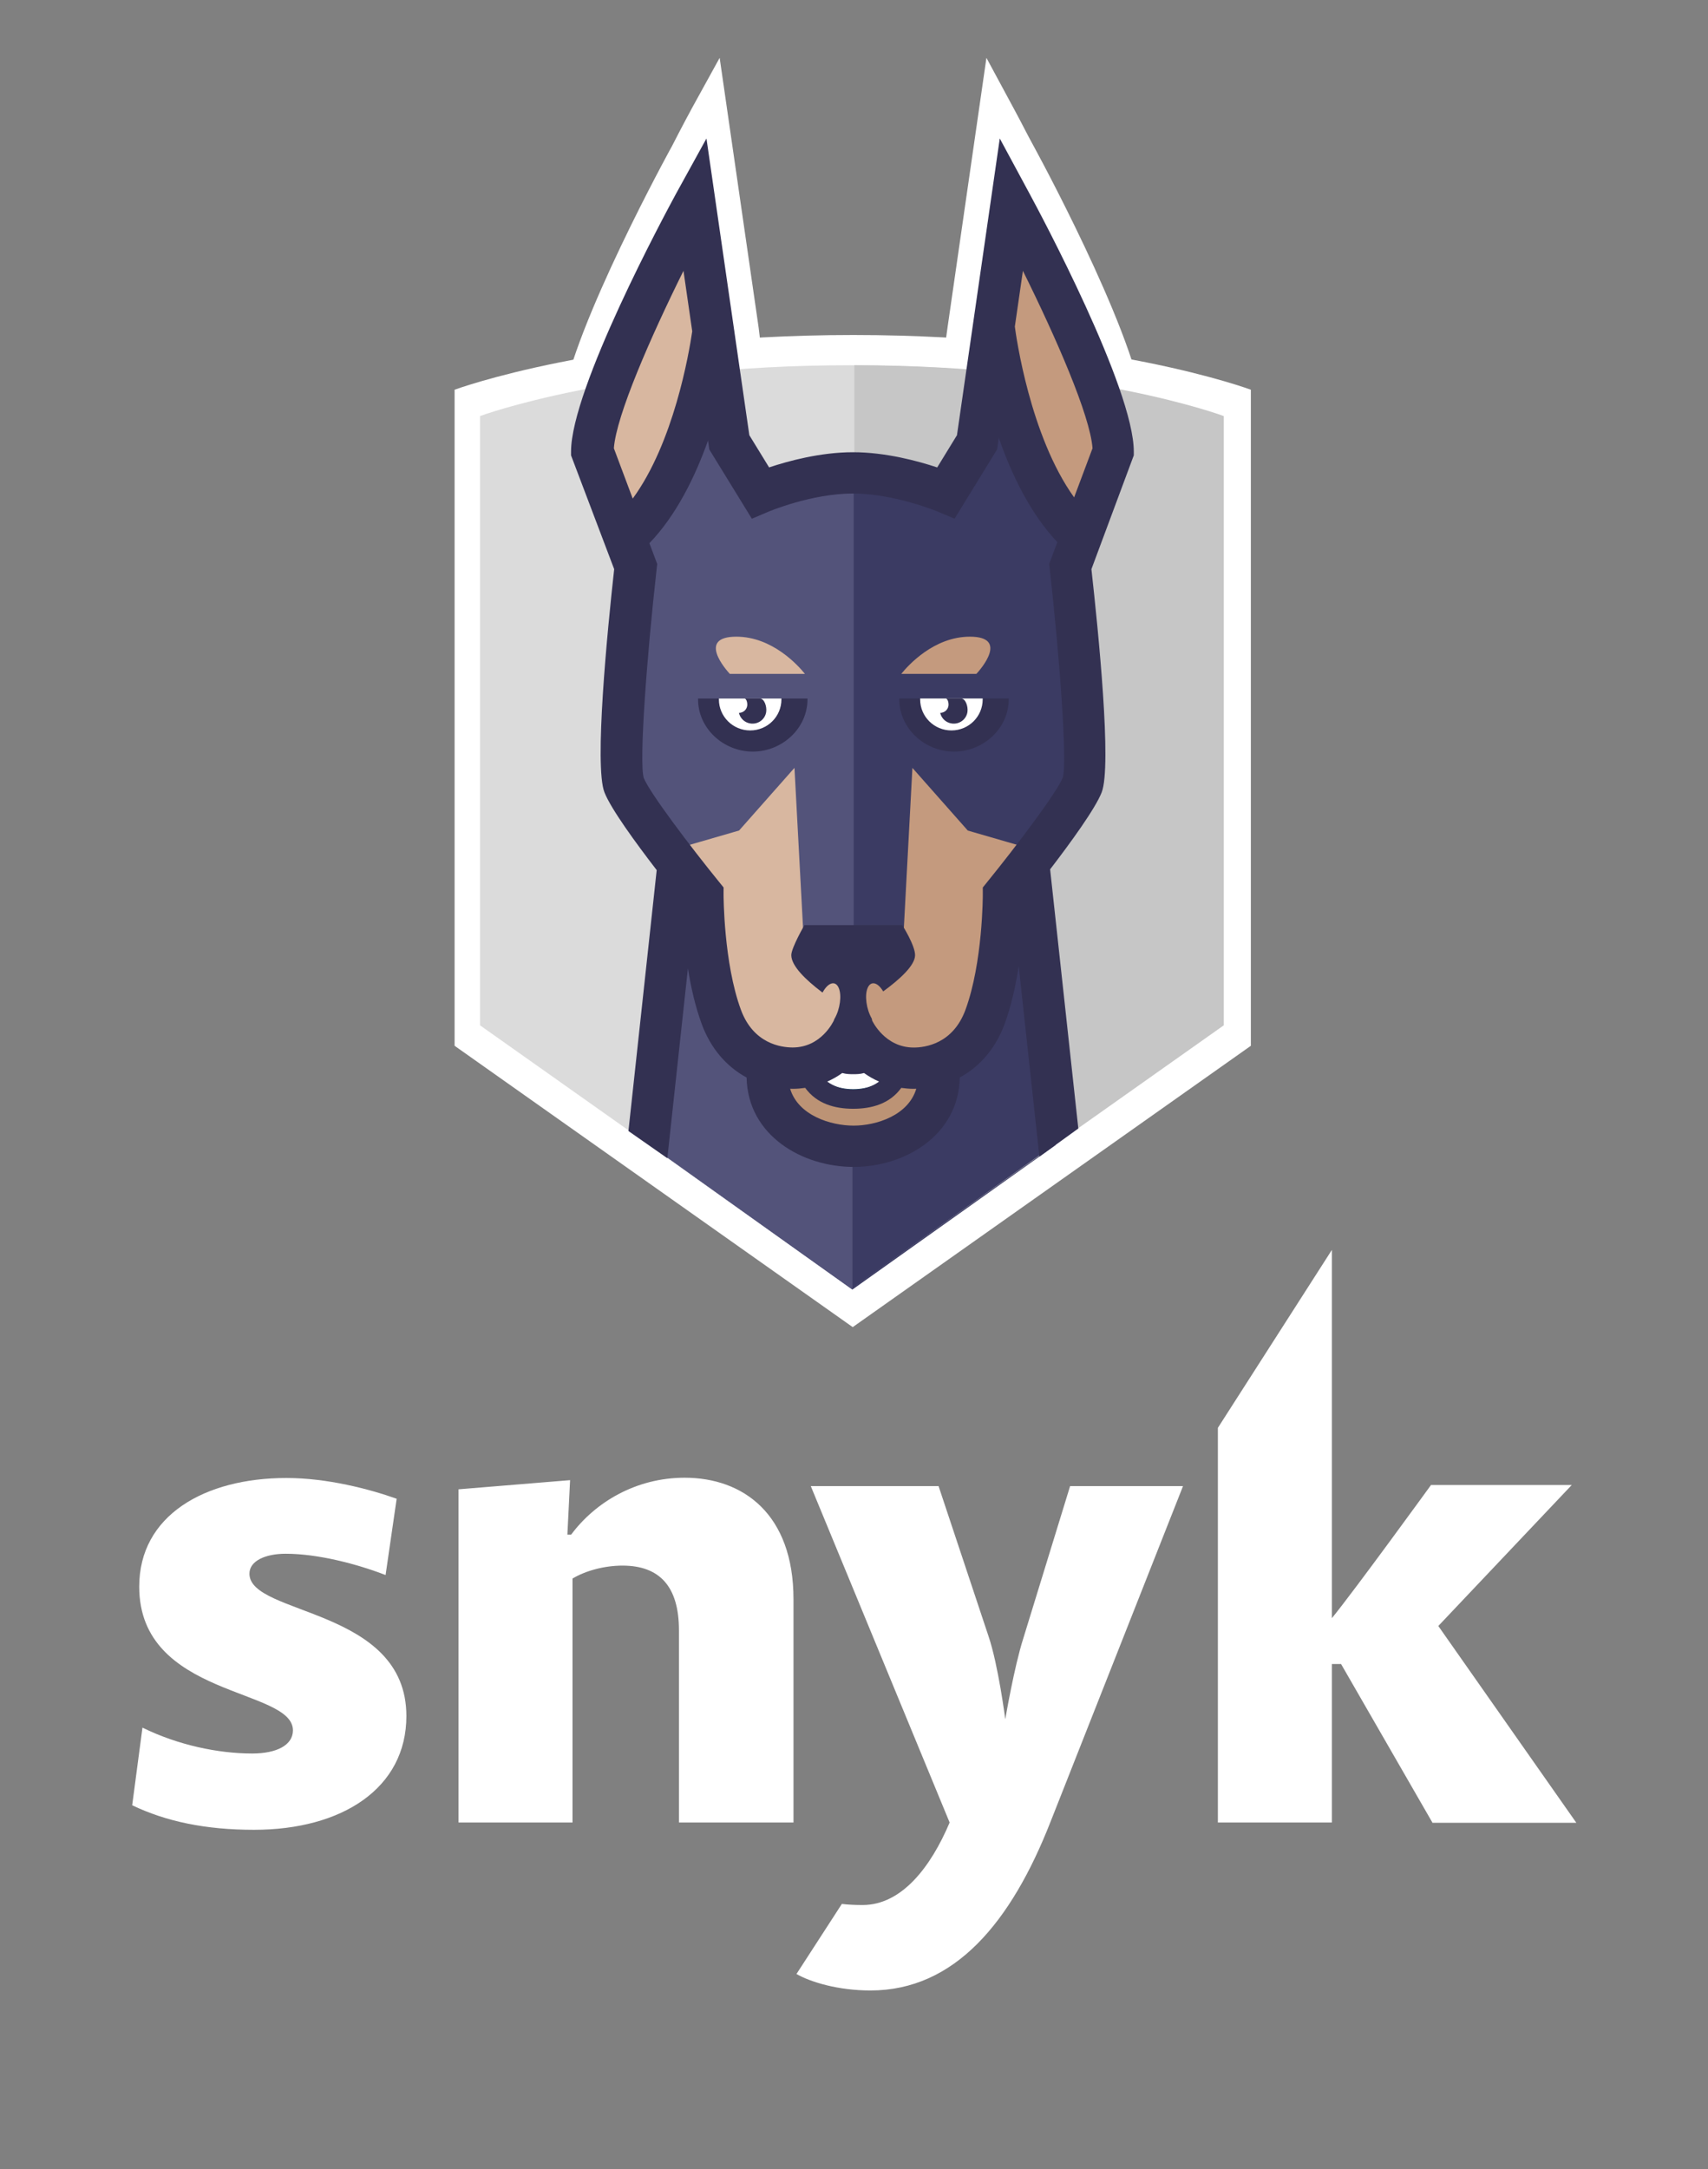 <?xml version="1.0" encoding="UTF-8" standalone="no"?>
<svg width="650px" height="825px" viewBox="0 0 650 825" version="1.1" xmlns="http://www.w3.org/2000/svg" xmlns:xlink="http://www.w3.org/1999/xlink">
    <rect x="0" y="0" width="650" height="825" fill="#808080" stroke="none"/>
    <!-- Generator: Sketch 3.8.3 (29802) - http://www.bohemiancoding.com/sketch -->
    <title>wordmark-symbol _vertical _c _transparent</title>
    <desc>Created with Sketch.</desc>
    <defs></defs>
    <g id="Logo" stroke="none" stroke-width="1" fill="none" fill-rule="evenodd">
        <g id="wordmark-symbol-_vertical-_c-_transparent">
            <g id="Group-2" transform="translate(50, 22)">
                <g id="wordmark" transform="translate(0, 453)" fill="#FFFFFF">
                    <path d="M46.673,220.966 C28.168,220.966 13.159,217.787 0.308,211.635 L4.215,182.104 C17.785,188.769 33.103,191.948 45.953,191.948 C55.308,191.948 61.477,188.769 61.477,183.13 C61.477,166.929 2.981,170.825 2.981,128.478 C2.981,101.408 27.86,87.156 59.009,87.156 C74.533,87.156 90.57,91.36 100.953,95.051 L96.738,124.069 C85.841,119.865 71.037,115.968 58.701,115.968 C51.093,115.968 44.925,118.634 44.925,123.556 C44.925,139.552 104.654,136.373 104.654,177.695 C104.654,205.175 80.187,220.966 46.673,220.966 L46.673,220.966 Z" id="Shape"></path>
                    <path d="M208.383,218.197 L208.383,145.089 C208.383,128.375 200.981,120.48 186.897,120.48 C180.009,120.48 172.813,122.428 167.879,125.402 L167.879,218.197 L124.495,218.197 L124.495,91.462 L166.953,87.976 L165.925,108.688 L167.364,108.688 C176.514,96.384 192.037,87.053 210.542,87.053 C232.748,87.053 251.972,100.793 251.972,133.297 L251.972,218.197 L208.383,218.197 L208.383,218.197 Z" id="Shape"></path>
                    <path d="M495.103,218.197 L460.355,157.906 L456.86,157.906 L456.86,218.197 L413.477,218.197 L413.477,68.084 L456.86,0.41 L456.86,140.475 C465.495,129.913 494.589,89.822 494.589,89.822 L548.15,89.822 L497.364,143.448 L549.897,218.3 L495.103,218.3 L495.103,218.197 Z" id="Shape"></path>
                    <path d="M357.243,90.232 L339.458,148.062 C335.963,158.931 332.57,178.926 332.57,178.926 C332.57,178.926 329.897,158.213 326.196,147.345 L307.178,90.232 L258.551,90.232 L311.393,218.197 C304.196,235.218 293.093,249.573 278.29,249.573 C275.617,249.573 272.944,249.471 270.374,249.163 L253.103,275.822 L253.103,275.822 C258.551,278.899 268.935,282.077 281.271,282.077 C313.346,282.077 334.832,256.136 349.841,217.787 L400.215,90.232 L357.243,90.232 L357.243,90.232 Z" id="Shape"></path>
                </g>
                <g id="symbol" transform="translate(123, 0)">
                    <path d="M218.43,29.971 L221.278,35.25 C225.49,43.026 262.344,111.937 262.344,136.834 L262.342,136.834 L262.342,138.294 L245.634,183.153 C248.351,207.605 253.754,260.736 249.675,271.116 C247.157,277.537 237.559,290.745 229.35,301.441 L240.466,403.574 L225.122,414.671 L218.176,350.745 L216.115,352.235 L215.583,347.331 C214.528,352.452 213.167,357.599 211.404,362.386 C207.889,371.938 201.677,379.177 193.733,383.465 C193.267,406.364 171.955,418.718 151.874,418.718 C131.627,418.718 110.137,406.374 109.663,383.482 C101.702,379.187 95.483,371.948 91.964,362.386 C90.255,357.739 88.919,352.759 87.873,347.791 L87.333,352.776 L85.346,351.388 L78.418,415.286 L63.074,404.571 L74.219,301.751 C65.945,291.007 56.163,277.602 53.621,271.11 C49.542,260.728 54.734,207.605 57.455,183.149 L40.444,138.296 L40.444,136.834 C40.444,111.937 77.593,43.026 81.81,35.25 L82.721,33.597 C86.472,26.268 89.355,20.928 90.311,19.166 L100.873,0 C100.873,0 110.518,66.608 110.511,66.667 L115.712,102.65 L120.561,142.391 C126.47,140.522 134.785,138.355 143.705,137.472 C146.111,131.613 148.721,127.711 151.59,127.711 C157.083,127.711 162.557,132.95 167.492,138.593 C173.039,139.595 178.089,140.944 182.117,142.188 L187.581,102.652 L202.398,0 L212.741,19.166 C213.53,20.623 215.624,24.523 218.43,29.971 Z" id="Shape-Copy-45" fill="#FFFFFF"></path>
                    <path d="M151.515,482.771 L0,375.764 L0,126.236 C0,126.236 56.024,105.417 151.721,105.417 C247.417,105.417 303.032,126.236 303.032,126.236 L303.032,375.764 L151.515,482.771 Z" id="Shape-Copy-44" fill="#FFFFFF"></path>
                    <polygon id="Shape-Copy-42" fill="#3B3B63" points="216.707 308.457 151.398 308.457 151.398 199.431 85.13 305.269 74.827 413.95 150.377 467.751 151.398 468.479 228.662 413.563"></polygon>
                    <g id="Shape-+-Shape-Copy" transform="translate(9.682, 116.917)">
                        <path d="M140.597,350.444 L0,251.068 L0,19.334 C0,19.334 51.987,-2.72534923e-14 140.788,-2.72534923e-14 C229.589,-2.72534923e-14 281.195,19.334 281.195,19.334 L281.195,251.068 L140.597,350.444 Z" id="Shape" fill="#DBDBDB"></path>
                        <path d="M142.633,2.84217094e-14 C142.568,2.84217094e-14 142.506,0.002 142.44,0.002 L142.44,350.438 L142.442,350.438 L283.041,251.063 L283.041,19.334 C283.041,19.334 231.434,2.84217094e-14 142.633,2.84217094e-14 L142.633,2.84217094e-14 L142.633,2.84217094e-14 Z" id="Shape" fill="#C6C6C6"></path>
                    </g>
                    <polygon id="Shape-Copy-41" fill="#3B3B63" points="228.277 413.339 216.345 308.457 151.032 308.457 151.032 468.236"></polygon>
                    <polygon id="Shape-Copy-40" fill="#53537A" points="74.827 413.95 151.398 468.479 151.398 199.431 85.13 305.269"></polygon>
                    <path d="M184.352,382.969 C184.352,400.951 167.407,409.866 151.863,409.866 C136.318,409.866 119.031,400.951 119.031,382.969" id="Shape-Copy-39" fill="#BC9375"></path>
                    <path d="M174.825,372.778 C174.825,393.867 163.37,399.522 151.69,399.522 C140.012,399.522 128.553,393.867 128.553,372.778" id="Shape-Copy-38" fill="#083251"></path>
                    <path d="M151.69,392.269 C139.211,392.269 133.142,383.193 133.142,364.537 L139.093,364.537 C139.093,386.379 147.599,386.379 151.69,386.379 C155.78,386.379 164.288,386.379 164.288,364.537 L170.236,364.537 C170.236,383.193 164.168,392.269 151.69,392.269 L151.69,392.269 Z" id="Shape-Copy-37" fill="#FFFFFF"></path>
                    <g id="Group-Copy-11" transform="translate(52.28, 53.667)">
                        <path d="M198.469,95.927 C198.469,73.176 159.679,1.593 159.679,1.593 L146.557,92.376 L134.78,111.542 L99.484,112.965 L99.344,113.246 L99.344,112.965 L64.041,111.542 L52.269,92.376 L39.146,1.593 C39.146,1.593 0.352,73.176 0.352,95.927 L16.741,139.643 C16.741,139.643 8.471,213.072 12.247,222.686 C16.011,232.302 42.159,264.458 42.159,264.458 C42.159,264.458 42.082,291.49 49.24,310.925 C54.348,324.804 65.602,330.433 76.378,330.433 C92.883,330.433 99.34,315.424 99.34,315.424 C99.34,315.424 105.953,330.433 122.458,330.433 C133.231,330.433 144.474,324.814 149.593,310.925 C156.744,291.498 156.672,264.458 156.672,264.458 C156.672,264.458 182.814,232.302 186.586,222.686 C190.36,213.07 182.088,139.643 182.088,139.643 L198.469,95.927 L198.469,95.927 Z" id="Shape" fill="#C49A7E"></path>
                        <path d="M99.41,113.11 L99.342,113.246 L99.342,112.966 L64.039,111.544 L52.267,92.378 L39.14,1.595 C39.14,1.595 0.35,73.178 0.35,95.929 L16.735,139.644 C16.735,139.644 8.467,213.074 12.237,222.688 C16.009,232.304 42.148,264.46 42.148,264.46 C42.148,264.46 42.08,291.492 49.231,310.927 C54.346,324.806 65.6,330.435 76.366,330.435 C92.881,330.435 99.338,315.426 99.338,315.426 C99.338,315.426 99.367,315.479 99.412,315.577 L99.412,113.11 L99.41,113.11 L99.41,113.11 Z" id="Shape" fill="#D8B7A0"></path>
                    </g>
                    <path d="M234.721,197.612 C231.714,191.375 235.989,176.619 235.989,176.619 C211.493,151.731 205.367,99.833 205.367,99.833 C200.793,116.186 190.852,164.402 190.852,164.402 C190.852,164.402 172.569,157.654 151.772,157.621 L151.772,157.621 L151.698,157.621 L151.617,157.621 L151.617,157.621 C150.474,157.627 149.349,157.655 148.224,157.692 L148.224,361.144 L149.777,363.398 L149.777,362.284 L150.738,362.284 L150.738,363.398 L150.747,362.284 L152.643,362.284 L152.643,363.398 L152.643,362.284 L153.613,362.284 L153.613,363.398 L170.546,338.89 L174.227,270.07 L195.309,293.906 L222.468,301.77 C222.468,301.77 232.63,294.59 232.63,294.617 C236.944,288.629 238.375,283.529 239.418,280.882 C243.19,271.252 234.721,197.612 234.721,197.612 L234.721,197.612 Z" id="Shape-Copy-36" fill="#3B3B63"></path>
                    <path d="M151.88,157.619 C151.853,157.619 151.832,157.617 151.808,157.617 L151.808,157.619 C131.003,157.654 112.718,164.398 112.718,164.398 C112.718,164.398 102.773,116.184 98.204,99.83 C98.204,99.83 92.081,151.727 67.581,176.615 C67.581,176.615 71.856,191.373 68.849,197.608 C68.849,197.608 60.38,271.252 64.152,280.866 C65.193,283.515 66.636,288.614 70.944,294.601 C70.944,294.574 81.112,301.756 81.112,301.756 L108.265,293.89 L129.343,270.058 L133.034,338.878 L149.957,363.387 L149.957,362.273 L150.927,362.273 L150.927,363.387 L150.927,362.273 L151.878,362.273 L151.878,157.619 L151.88,157.619 L151.88,157.619 Z" id="Shape-Copy-35" fill="#53537A"></path>
                    <g id="Group-Copy-10" transform="translate(91.006, 243.417)">
                        <g id="Group" transform="translate(77.452, 0)">
                            <path d="M32.513,0.259 L32.513,0.259 L8.715,0.259 L8.715,0.259 L0.784,0.259 L0.784,0.59 C0.784,11.561 10.365,20.449 21.603,20.449 C32.846,20.449 42.426,11.559 42.426,0.59 L42.426,0.259 L32.513,0.259 L32.513,0.259 Z" id="Shape" fill="#333152"></path>
                            <path d="M8.715,0.259 L8.715,0.59 C8.715,7.117 14.021,12.405 20.616,12.405 C27.211,12.405 32.514,7.117 32.514,0.59 L32.514,0.259 L8.715,0.259 L8.715,0.259 Z" id="Shape" fill="#FFFFFF"></path>
                            <path d="M24.287,0.259 L18.711,0.259 C18.656,0.259 18.61,0.286 18.561,0.295 C19.253,0.439 19.636,1.991 19.487,3.025 C19.264,4.604 17.905,5.7 16.348,5.727 C16.801,7.791 18.501,9.451 20.759,9.765 C23.644,10.17 26.311,8.211 26.719,5.357 C27.013,3.256 25.993,0.259 24.287,0.259 L24.287,0.259 Z" id="Shape" fill="#333152"></path>
                        </g>
                        <g id="Group">
                            <path d="M33.374,0.259 L33.374,0.259 L9.581,0.259 L9.581,0.259 L1.648,0.259 L1.648,0.59 C1.648,11.561 11.231,20.449 22.467,20.449 C33.709,20.449 43.292,11.559 43.292,0.59 L43.292,0.259 L33.374,0.259 L33.374,0.259 Z" id="Shape" fill="#333152"></path>
                            <path d="M9.581,0.259 L9.581,0.59 C9.581,7.117 14.89,12.405 21.476,12.405 C28.073,12.405 33.376,7.117 33.376,0.59 L33.376,0.259 L9.581,0.259 L9.581,0.259 Z" id="Shape" fill="#FFFFFF"></path>
                            <path d="M25.153,0.259 L19.57,0.259 C19.522,0.259 19.47,0.286 19.425,0.295 C20.114,0.439 20.496,1.991 20.351,3.025 C20.126,4.604 18.774,5.7 17.208,5.727 C17.667,7.791 19.367,9.451 21.621,9.765 C24.504,10.17 27.176,8.211 27.579,5.357 C27.877,3.256 26.858,0.259 25.153,0.259 L25.153,0.259 Z" id="Shape" fill="#333152"></path>
                        </g>
                    </g>
                    <path d="M198.578,234.311 C199.91,232.865 211.22,220.162 196.094,220.162 C182.425,220.162 172.591,231.079 169.984,234.311 L198.578,234.311 L198.578,234.311 Z" id="Shape-Copy-34" fill="#C49A7E"></path>
                    <path d="M133.332,234.311 C130.728,231.079 120.893,220.162 107.221,220.162 C92.102,220.162 103.412,232.865 104.737,234.311 L133.332,234.311 L133.332,234.311 Z" id="Shape-Copy-33" fill="#D8B7A0"></path>
                    <rect id="Rectangle-path-Copy-3" fill="#53537A" x="85.356" y="238.173" width="57.863" height="5.386"></rect>
                    <path d="M258.481,149.782 C258.481,125.752 222.911,59.244 218.847,51.739 L207.475,30.667 L191.185,143.528 L183.666,155.787 C176.407,153.374 164.054,150.006 151.615,150.006 C139.189,150.006 126.919,153.362 119.691,155.779 L112.168,143.526 L106.45,103.964 C106.458,103.899 106.468,103.811 106.468,103.77 L106.423,103.764 L95.853,30.667 L84.241,51.739 C80.171,59.244 44.316,125.752 44.316,149.782 L44.316,151.192 L60.734,194.482 C58.109,218.086 53.097,269.357 57.034,279.377 C59.487,285.643 68.929,298.58 76.914,308.949 L66.158,408.185 L80.967,418.527 L88.793,346.34 C89.918,353.361 91.578,360.774 94.041,367.471 C97.437,376.7 103.439,383.686 111.123,387.832 C111.58,409.925 132.321,421.839 151.863,421.839 C171.243,421.839 191.812,409.916 192.262,387.815 C199.929,383.676 205.924,376.69 209.317,367.471 C211.882,360.506 213.565,352.749 214.684,345.485 L222.557,417.933 L237.366,407.223 L226.637,308.65 C234.56,298.327 243.823,285.579 246.254,279.383 C250.19,269.365 244.976,218.086 242.354,194.486 L258.479,151.19 L258.479,149.782 L258.481,149.782 Z M60.614,148.503 C61.513,136.039 74.612,106.176 87.107,81.008 L90.437,104.019 C89.167,112.623 83.362,146.366 67.79,167.636 L60.614,148.503 L60.614,148.503 Z M151.863,406.13 C143.155,406.13 130.774,402.287 127.694,392.1 C128.009,392.11 128.319,392.137 128.64,392.137 C130.323,392.137 131.901,391.983 133.425,391.769 C137.842,397.856 144.721,399.723 151.692,399.723 C158.674,399.723 165.568,397.873 169.992,391.776 C171.506,391.981 173.067,392.137 174.736,392.137 C175.063,392.137 175.379,392.11 175.706,392.1 C172.657,402.287 160.44,406.13 151.863,406.13 L151.863,406.13 Z M141.817,389.386 C143.935,388.453 145.848,387.341 147.535,386.118 C149.076,386.567 150.556,386.567 151.69,386.567 C152.819,386.567 154.283,386.576 155.813,386.128 C157.503,387.341 159.42,388.453 161.538,389.386 C158.882,391.353 155.609,392.459 151.698,392.459 C147.765,392.459 144.477,391.36 141.817,389.386 L141.817,389.386 Z M231.472,273.696 C229.173,279.54 213.307,300.42 202.768,313.385 L201.01,315.558 L201.018,318.332 C201.018,318.583 201.01,344.176 194.417,362.087 C189.65,375.032 179.062,376.431 174.736,376.431 C163.784,376.431 159.058,366.493 158.891,366.135 L158.266,356.826 L144.952,356.826 L144.352,366.081 C144.162,366.503 139.551,376.406 128.654,376.406 C124.319,376.406 113.735,375.023 108.964,362.077 C102.392,344.229 102.361,318.583 102.361,318.322 L102.371,315.548 L100.612,313.385 C90.079,300.43 74.211,279.55 71.971,273.848 C70.179,267.68 73.136,227.794 76.9,194.371 L77.108,192.516 L74.137,184.602 C84.342,174.012 91.502,159.438 96.442,145.565 L96.922,148.942 L113.129,175.304 L119.46,172.613 C119.619,172.546 135.857,165.707 151.624,165.707 C167.291,165.707 183.796,172.552 183.951,172.619 L190.273,175.287 L206.461,148.936 L207.096,144.536 C211.983,158.545 219.136,173.38 229.388,184.205 L226.279,192.51 L226.486,194.363 C230.248,227.794 233.205,267.68 231.472,273.696 L231.472,273.696 Z M235.768,167.183 C218.944,143.769 213.666,105.706 213.209,102.227 L216.278,81.01 C228.771,106.176 241.878,136.041 242.776,148.505 L235.768,167.183 L235.768,167.183 Z" id="Shape-Copy-32" fill="#333152"></path>
                    <g id="Group-Copy-9" transform="translate(127.796, 329.667)">
                        <path d="M42.566,0.192 L5.346,0.192 C5.346,0.192 0.341,8.828 0.341,11.63 C0.341,19.953 23.249,33.202 23.249,33.202 C23.249,33.202 47.447,19.558 47.447,11.63 C47.447,7.849 42.566,0.192 42.566,0.192 L42.566,0.192 Z" id="Shape" fill="#333152"></path>
                        <g id="Group" transform="translate(9.682, 21.083)">
                            <path d="M25.71,4.477 C23.635,0.834 20.955,0.169 19.725,2.978 C18.499,5.79 19.2,11.023 21.276,14.659 C23.352,18.304 26.034,18.969 27.257,16.157 C28.487,13.348 27.79,8.113 25.71,4.477 L25.71,4.477 Z" id="Shape" fill="#C49A7E"></path>
                            <path d="M2.715,4.477 C0.635,8.113 -0.056,13.348 1.168,16.157 C2.393,18.969 5.069,18.304 7.155,14.659 C9.23,11.025 9.926,5.79 8.696,2.978 C7.472,0.169 4.794,0.834 2.715,4.477 L2.715,4.477 Z" id="Shape" fill="#D8B7A0"></path>
                        </g>
                    </g>
                </g>
            </g>
        </g>
    </g>
</svg>